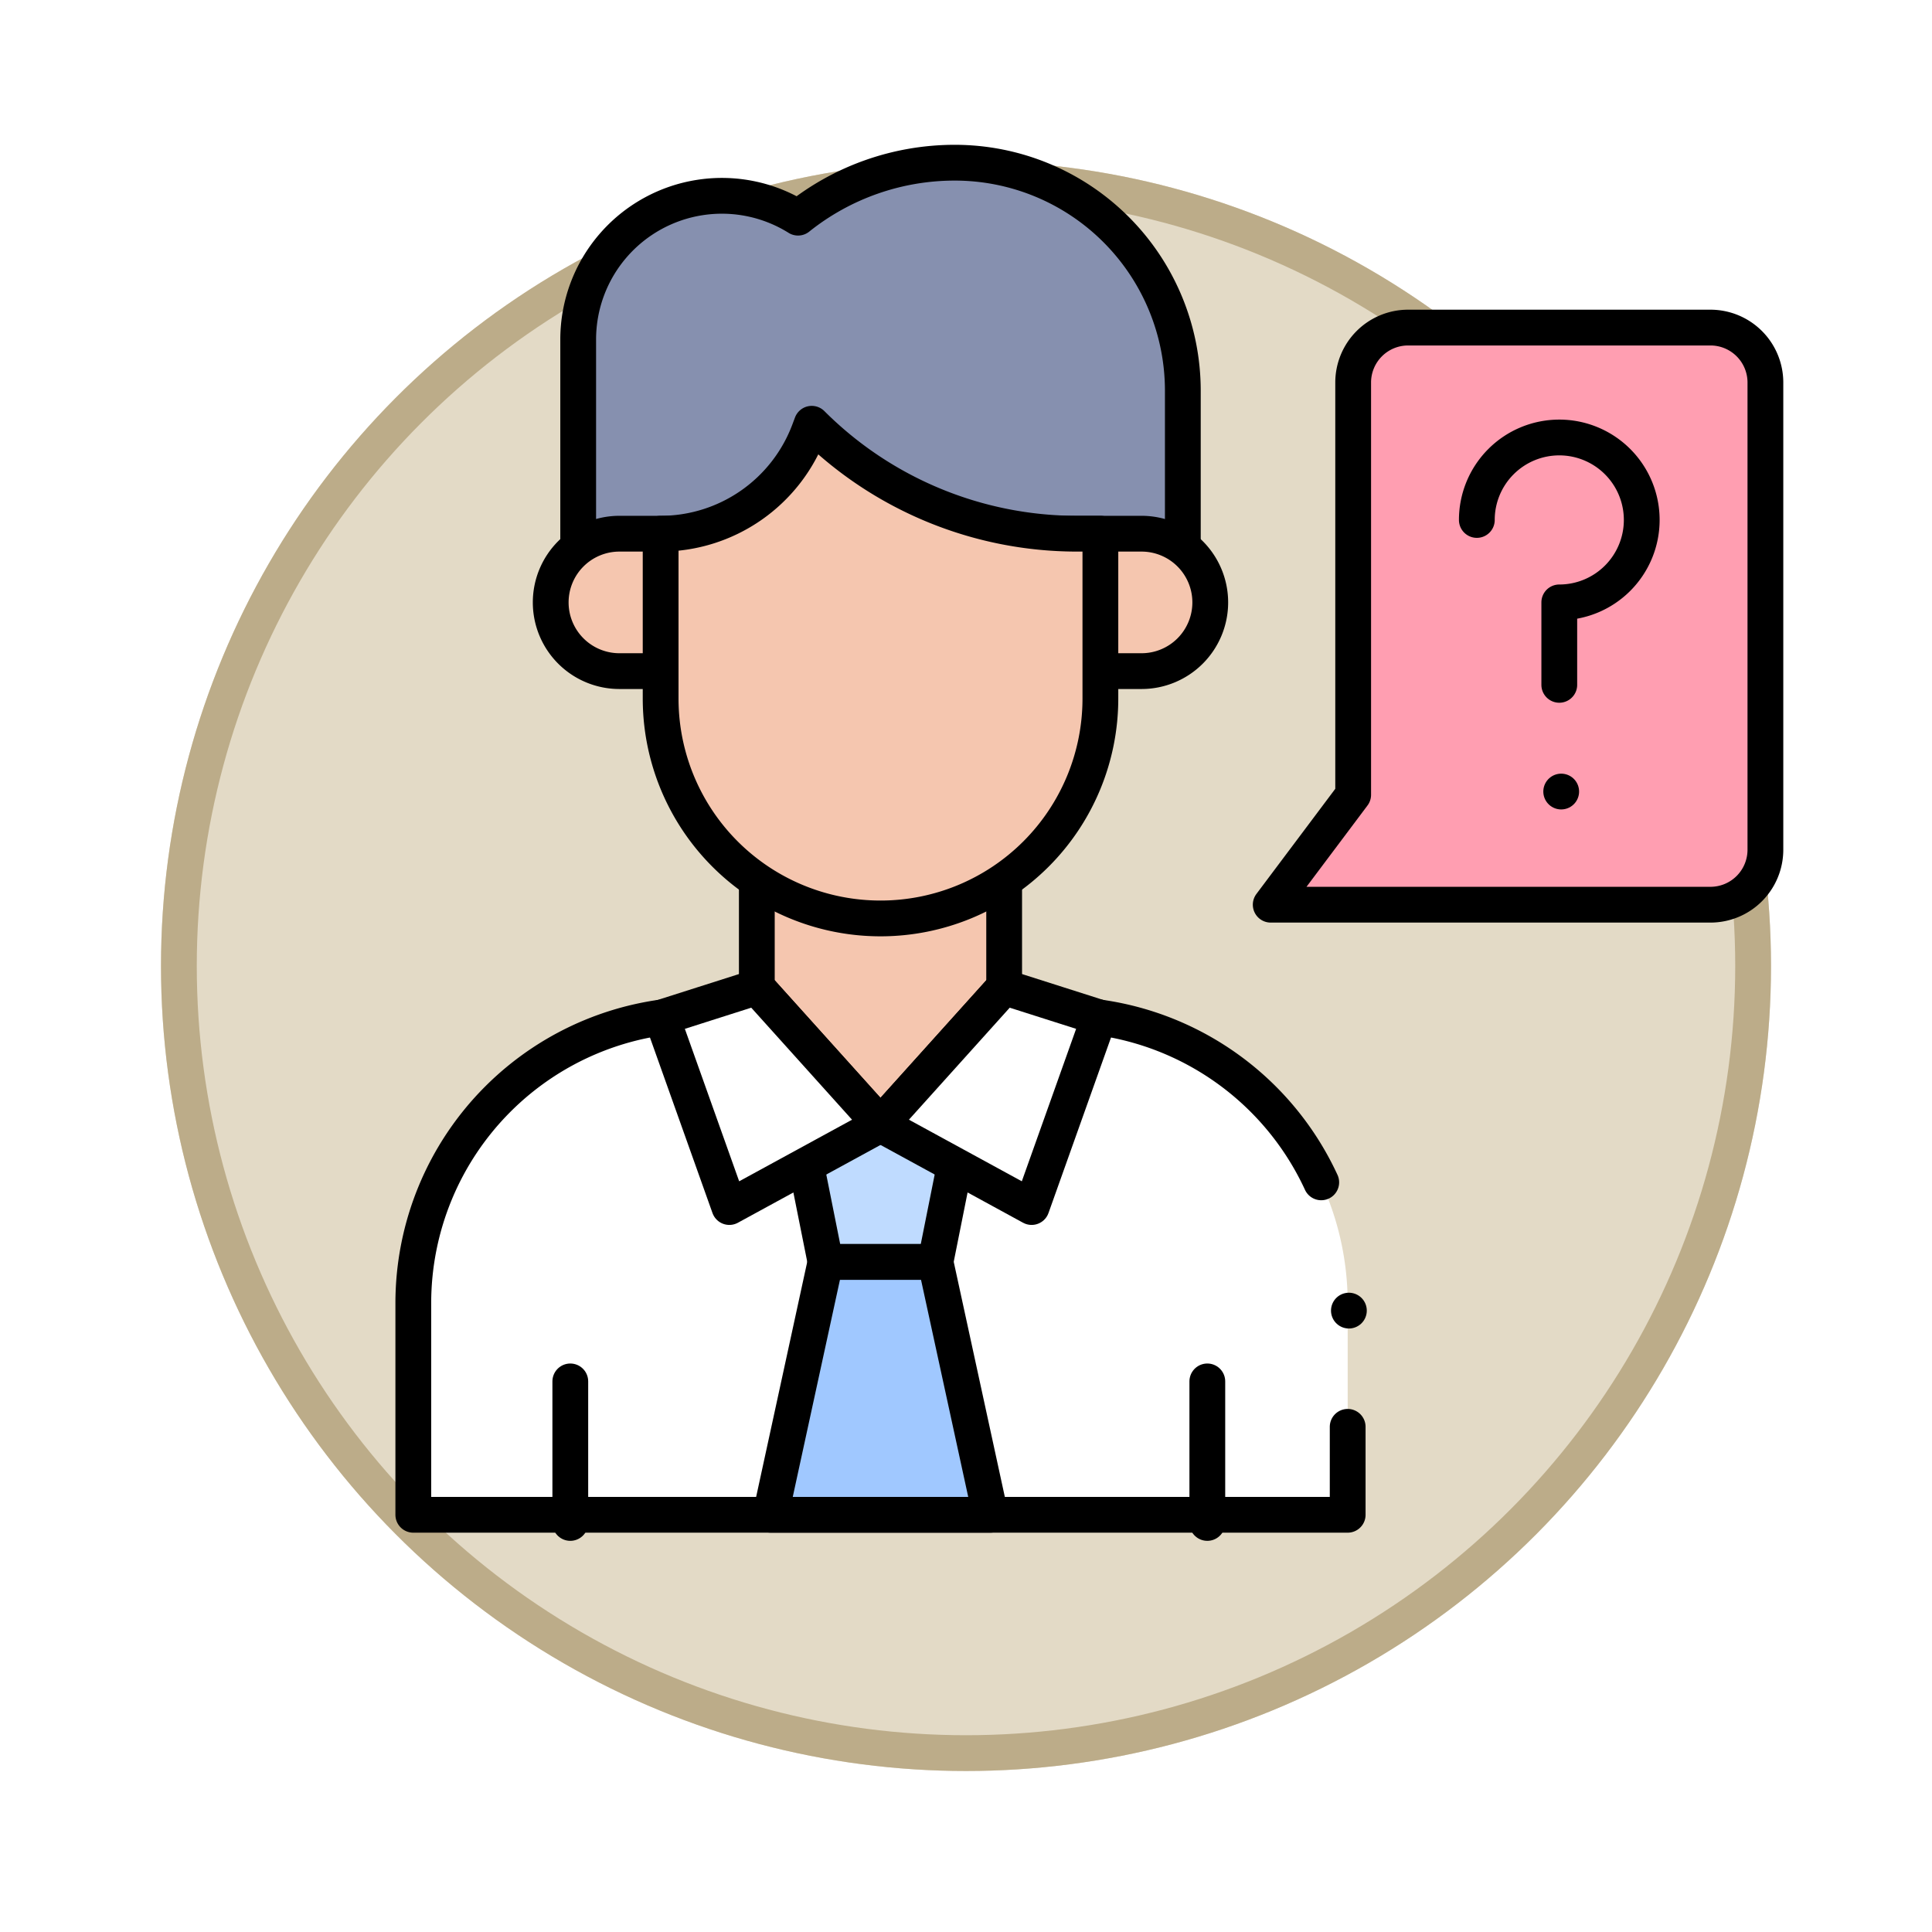 <svg xmlns="http://www.w3.org/2000/svg" xmlns:xlink="http://www.w3.org/1999/xlink" width="108" height="108" viewBox="0 0 108 108">
  <defs>
    <filter id="Elipse_11495" x="0" y="0" width="108" height="108" filterUnits="userSpaceOnUse">
      <feOffset dy="3" input="SourceAlpha"/>
      <feGaussianBlur stdDeviation="3" result="blur"/>
      <feFlood flood-opacity="0.161"/>
      <feComposite operator="in" in2="blur"/>
      <feComposite in="SourceGraphic"/>
    </filter>
  </defs>
  <g id="Grupo_1150955" data-name="Grupo 1150955" transform="translate(-187 -1853)">
    <g transform="matrix(1, 0, 0, 1, 187, 1853)" filter="url(#Elipse_11495)">
      <g id="Elipse_11495-2" data-name="Elipse 11495" transform="translate(9 6)" fill="#e3dac6" stroke="#bcac89" stroke-width="2">
        <circle cx="45" cy="45" r="45" stroke="none"/>
        <circle cx="45" cy="45" r="44" fill="none"/>
      </g>
    </g>
    <g id="question_14913011" transform="translate(210.104 1862.095)">
      <g id="Grupo_1143288" data-name="Grupo 1143288" transform="translate(47.93 9.217)">
        <path id="Trazado_904062" data-name="Trazado 904062" d="M346.58,102.261H322l4.609-6.145V73.072A3.072,3.072,0,0,1,329.681,70h16.9a3.072,3.072,0,0,1,3.072,3.072V99.188A3.072,3.072,0,0,1,346.58,102.261Z" transform="translate(-322 -70)" fill="#ff9eb1" stroke="#000" stroke-linecap="round" stroke-linejoin="round" stroke-miterlimit="10" stroke-width="2"/>
        <g id="Grupo_1143287" data-name="Grupo 1143287" transform="translate(11.522 6.145)">
          <path id="Trazado_904063" data-name="Trazado 904063" d="M401.609,123.826v-4.609A4.609,4.609,0,1,0,397,114.609" transform="translate(-397 -110)" fill="none" stroke="#000" stroke-linecap="round" stroke-linejoin="round" stroke-miterlimit="10" stroke-width="2"/>
          <g id="Grupo_1143286" data-name="Grupo 1143286" transform="translate(4.716 19.791)">
            <rect id="Rectángulo_404965" data-name="Rectángulo 404965" fill="none" stroke="#000" stroke-linecap="round" stroke-linejoin="round" stroke-miterlimit="10" stroke-width="2"/>
          </g>
        </g>
      </g>
      <path id="Trazado_904064" data-name="Trazado 904064" d="M41.829,320H26.13A16.13,16.13,0,0,0,10,336.13v11.829H62.232V336.13A16.13,16.13,0,0,0,46.1,320Z" transform="translate(-10 -272.377)" fill="#fff"/>
      <path id="Trazado_904065" data-name="Trazado 904065" d="M60.754,329.376A16.132,16.132,0,0,0,46.1,320H26.13A16.13,16.13,0,0,0,10,336.13v11.829H62.232v-4.916" transform="translate(-10 -272.377)" fill="none" stroke="#000" stroke-linecap="round" stroke-linejoin="round" stroke-miterlimit="10" stroke-width="2"/>
      <path id="Trazado_904066" data-name="Trazado 904066" d="M159.217,360H150l1.536,7.681h6.145Z" transform="translate(-128.493 -306.232)" fill="#bfdbff" stroke="#000" stroke-linecap="round" stroke-linejoin="round" stroke-miterlimit="10" stroke-width="2"/>
      <path id="Trazado_904067" data-name="Trazado 904067" d="M152.29,424.133H140L143.072,410h6.145Z" transform="translate(-120.029 -348.551)" fill="#a0c8ff" stroke="#000" stroke-linecap="round" stroke-linejoin="round" stroke-miterlimit="10" stroke-width="2"/>
      <line id="Línea_620" data-name="Línea 620" y2="7.913" transform="translate(8.776 68.126)" fill="none" stroke="#000" stroke-linecap="round" stroke-linejoin="round" stroke-miterlimit="10" stroke-width="2"/>
      <line id="Línea_621" data-name="Línea 621" y2="7.913" transform="translate(44.386 68.126)" fill="none" stroke="#000" stroke-linecap="round" stroke-linejoin="round" stroke-miterlimit="10" stroke-width="2"/>
      <path id="Trazado_904068" data-name="Trazado 904068" d="M148.826,263.449V255H135v8.449l6.913,7.681Z" transform="translate(-115.797 -217.362)" fill="#f5c6af" stroke="#000" stroke-linecap="round" stroke-linejoin="round" stroke-miterlimit="10" stroke-width="2"/>
      <path id="Trazado_904069" data-name="Trazado 904069" d="M103.8,33.043v-10.3A12.748,12.748,0,0,0,91.049,10h0a14.021,14.021,0,0,0-8.759,3.072h0A8.033,8.033,0,0,0,70,19.884V33.043Z" transform="translate(-60.783 -10)" fill="#8690af" stroke="#000" stroke-linecap="round" stroke-linejoin="round" stroke-miterlimit="10" stroke-width="2"/>
      <path id="Trazado_904070" data-name="Trazado 904070" d="M96.869,148.841h0A3.841,3.841,0,0,0,93.029,145H63.841A3.841,3.841,0,0,0,60,148.841h0a3.841,3.841,0,0,0,3.841,3.841H93.029A3.841,3.841,0,0,0,96.869,148.841Z" transform="translate(-52.319 -124.261)" fill="#f5c6af" stroke="#000" stroke-linecap="round" stroke-linejoin="round" stroke-miterlimit="10" stroke-width="2"/>
      <path id="Trazado_904071" data-name="Trazado 904071" d="M100,111.145h0a8.867,8.867,0,0,0,8.3-5.754l.147-.391h0a20.98,20.98,0,0,0,14.835,6.145h1.3v9.217a12.29,12.29,0,0,1-12.29,12.29h0A12.29,12.29,0,0,1,100,120.362Z" transform="translate(-86.174 -90.406)" fill="#f5c6af" stroke="#000" stroke-linecap="round" stroke-linejoin="round" stroke-miterlimit="10" stroke-width="2"/>
      <path id="Trazado_904072" data-name="Trazado 904072" d="M105.734,310l-5.312,1.692,3.776,10.6,8.449-4.609Z" transform="translate(-86.531 -263.913)" fill="#fff" stroke="#000" stroke-linecap="round" stroke-linejoin="round" stroke-miterlimit="10" stroke-width="2"/>
      <g id="Grupo_1143289" data-name="Grupo 1143289" transform="translate(52.3 64.169)">
        <rect id="Rectángulo_404966" data-name="Rectángulo 404966" transform="translate(0 0)" fill="#fff"/>
        <rect id="Rectángulo_404967" data-name="Rectángulo 404967" transform="translate(0 0)" fill="none" stroke="#000" stroke-linecap="round" stroke-linejoin="round" stroke-miterlimit="10" stroke-width="2"/>
      </g>
      <path id="Trazado_904073" data-name="Trazado 904073" d="M186.913,310l5.312,1.692-3.776,10.6L180,317.681Z" transform="translate(-153.884 -263.913)" fill="#fff" stroke="#000" stroke-linecap="round" stroke-linejoin="round" stroke-miterlimit="10" stroke-width="2"/>
    </g>
  </g>
</svg>
